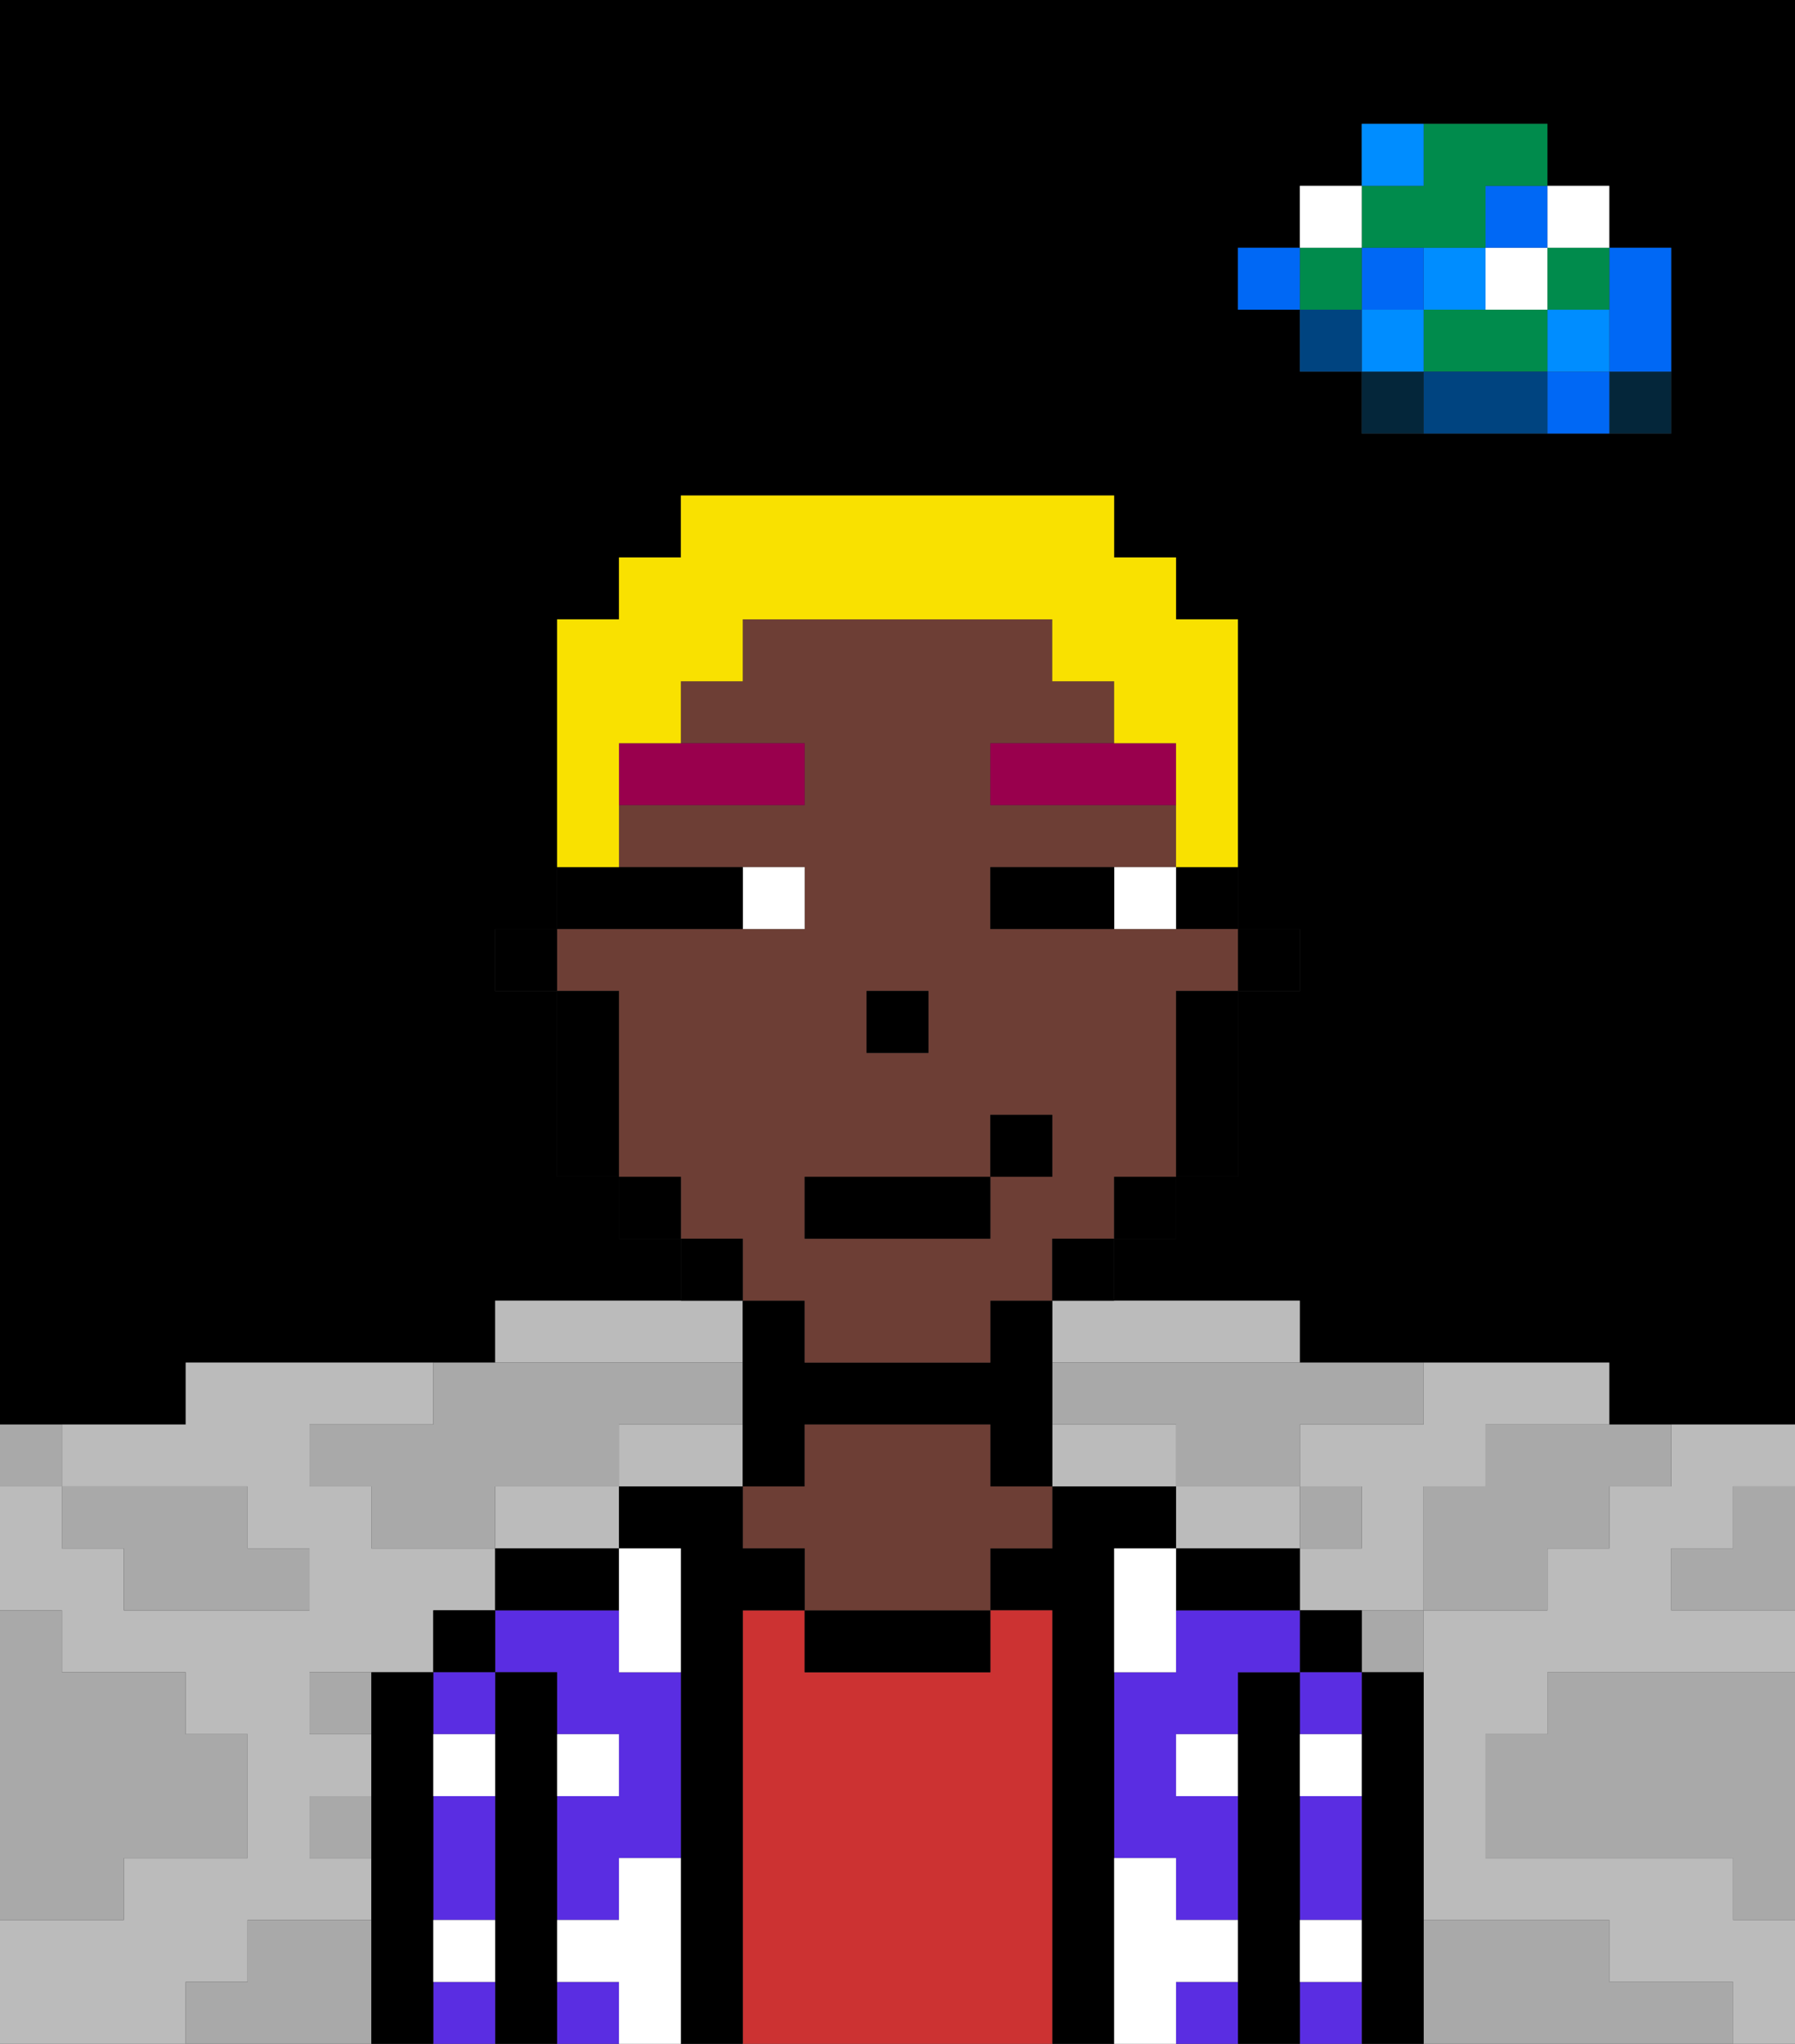 <svg xmlns="http://www.w3.org/2000/svg" viewBox="0 0 29 33"><rect x="0" y="0" width="29" height="33" fill="#333333" stroke="none"/><defs><style>polygon,rect,path{shape-rendering:crispedges;}polygon,rect,path{shape-rendering:crispedges;}.kb93-1{fill:#a9a9a9;}.kb93-2{fill:#bbbbbb;}.kb93-3{fill:#04263a;}.kb93-4{fill:#0068f5;}.kb93-5{fill:#008dff;}.kb93-6{fill:#008b4c;}.kb93-7{fill:#ffffff;}.kb93-8{fill:#004480;}.kb93-9{fill:#000000;}.kb93-10{fill:#5a2de2;}.kb93-11{fill:#cc3232;}.kb93-12{fill:#6d3e35;}.kb93-13{fill:#ffffff;}.kb93-14{fill:#99004d;}.kb93-15{fill:#f9e100;}</style></defs><polygon class="kb93-1" points="28 25 27 25 27 26 28 26 29 26 29 25 29 24 28 24 28 25"/><path class="kb93-9" d="M27,0H0V23H3V22H8V21h3V20H10V19H9V16H8V15H9V10h1V9h1V8h7V9h1v1h1v5h1v1H20v3H19v1H18v1h3v1h5v1h3V0H27Zm0,5V7H22V6H21V5H20V4h1V3h1V2h3V3h1V4h1Z"/><polygon class="kb93-1" points="27 32 26 32 26 31 25 31 24 31 23 31 23 32 23 33 24 33 25 33 26 33 27 33 28 33 28 32 27 32"/><polygon class="kb93-1" points="27 27 26 27 25 27 25 28 24 28 24 29 24 30 25 30 26 30 27 30 28 30 28 31 29 31 29 30 29 29 29 28 29 27 28 27 27 27"/><polygon class="kb93-2" points="27 23 27 24 26 24 26 25 25 25 25 26 24 26 23 26 23 27 23 28 23 29 23 30 23 31 24 31 25 31 26 31 26 32 27 32 28 32 28 33 29 33 29 32 29 31 28 31 28 30 27 30 26 30 25 30 24 30 24 29 24 28 25 28 25 27 26 27 27 27 28 27 29 27 29 26 28 26 27 26 27 25 28 25 28 24 29 24 29 23 28 23 27 23"/><polygon class="kb93-2" points="18 23 17 23 17 24 18 24 19 24 19 23 18 23"/><polygon class="kb93-2" points="4 32 4 31 5 31 6 31 6 30 5 30 5 29 6 29 6 28 5 28 5 27 6 27 7 27 7 26 8 26 8 25 7 25 6 25 6 24 5 24 5 23 6 23 7 23 7 22 6 22 5 22 4 22 3 22 3 23 2 23 1 23 1 24 2 24 3 24 4 24 4 25 5 25 5 26 4 26 3 26 2 26 2 25 1 25 1 24 0 24 0 25 0 26 1 26 1 27 2 27 3 27 3 28 4 28 4 29 4 30 3 30 2 30 2 31 1 31 0 31 0 32 0 33 1 33 2 33 3 33 3 32 4 32"/><polygon class="kb93-2" points="17 22 18 22 19 22 20 22 21 22 21 21 20 21 19 21 18 21 17 21 17 22"/><polygon class="kb93-2" points="22 23 21 23 21 24 22 24 22 25 21 25 21 26 22 26 23 26 23 25 23 24 24 24 24 23 25 23 26 23 26 22 25 22 24 22 23 22 23 23 22 23"/><polygon class="kb93-2" points="10 22 11 22 12 22 12 21 11 21 10 21 9 21 8 21 8 22 9 22 10 22"/><polygon class="kb93-2" points="11 23 10 23 10 24 11 24 12 24 12 23 11 23"/><polygon class="kb93-2" points="21 25 21 24 20 24 19 24 19 25 20 25 21 25"/><polygon class="kb93-2" points="8 24 8 25 9 25 10 25 10 24 9 24 8 24"/><rect class="kb93-3" x="26" y="6" width="1" height="1"/><polygon class="kb93-4" points="26 5 26 6 27 6 27 5 27 4 26 4 26 5"/><rect class="kb93-4" x="25" y="6" width="1" height="1"/><rect class="kb93-5" x="25" y="5" width="1" height="1"/><rect class="kb93-6" x="25" y="4" width="1" height="1"/><rect class="kb93-7" x="25" y="3" width="1" height="1"/><polygon class="kb93-1" points="24 23 24 24 23 24 23 25 23 26 24 26 25 26 25 25 26 25 26 24 27 24 27 23 26 23 25 23 24 23"/><polygon class="kb93-6" points="24 5 23 5 23 6 24 6 25 6 25 5 24 5"/><rect class="kb93-7" x="24" y="4" width="1" height="1"/><rect class="kb93-4" x="24" y="3" width="1" height="1"/><polygon class="kb93-8" points="24 6 23 6 23 7 24 7 25 7 25 6 24 6"/><rect class="kb93-5" x="23" y="4" width="1" height="1"/><rect class="kb93-1" x="22" y="26" width="1" height="1"/><rect class="kb93-3" x="22" y="6" width="1" height="1"/><rect class="kb93-5" x="22" y="5" width="1" height="1"/><rect class="kb93-4" x="22" y="4" width="1" height="1"/><polygon class="kb93-6" points="23 4 24 4 24 3 25 3 25 2 24 2 23 2 23 3 22 3 22 4 23 4"/><rect class="kb93-5" x="22" y="2" width="1" height="1"/><rect class="kb93-1" x="21" y="24" width="1" height="1"/><rect class="kb93-8" x="21" y="5" width="1" height="1"/><rect class="kb93-6" x="21" y="4" width="1" height="1"/><rect class="kb93-7" x="21" y="3" width="1" height="1"/><rect class="kb93-4" x="20" y="4" width="1" height="1"/><polygon class="kb93-1" points="19 22 18 22 17 22 17 23 18 23 19 23 19 24 20 24 21 24 21 23 22 23 23 23 23 22 22 22 21 22 20 22 19 22"/><rect class="kb93-1" x="5" y="27" width="1" height="1"/><polygon class="kb93-1" points="6 23 5 23 5 24 6 24 6 25 7 25 8 25 8 24 9 24 10 24 10 23 11 23 12 23 12 22 11 22 10 22 9 22 8 22 7 22 7 23 6 23"/><polygon class="kb93-1" points="6 31 5 31 4 31 4 32 3 32 3 33 4 33 5 33 6 33 6 32 6 31"/><rect class="kb93-1" x="5" y="29" width="1" height="1"/><polygon class="kb93-1" points="2 31 2 30 3 30 4 30 4 29 4 28 3 28 3 27 2 27 1 27 1 26 0 26 0 27 0 28 0 29 0 30 0 31 1 31 2 31"/><polygon class="kb93-1" points="2 25 2 26 3 26 4 26 5 26 5 25 4 25 4 24 3 24 2 24 1 24 1 25 2 25"/><rect class="kb93-1" y="23" width="1" height="1"/><polygon class="kb93-9" points="23 31 23 30 23 29 23 28 23 27 22 27 22 28 22 29 22 30 22 31 22 32 22 33 23 33 23 32 23 31"/><rect class="kb93-9" x="21" y="26" width="1" height="1"/><polygon class="kb93-10" points="21 30 21 31 22 31 22 30 22 29 21 29 21 30"/><rect class="kb93-10" x="21" y="27" width="1" height="1"/><rect class="kb93-10" x="21" y="32" width="1" height="1"/><polygon class="kb93-9" points="21 31 21 30 21 29 21 28 21 27 20 27 20 28 20 29 20 30 20 31 20 32 20 33 21 33 21 32 21 31"/><rect class="kb93-10" x="19" y="32" width="1" height="1"/><polygon class="kb93-10" points="20 26 19 26 19 27 18 27 18 28 18 29 18 30 19 30 19 31 20 31 20 30 20 29 19 29 19 28 20 28 20 27 21 27 21 26 20 26"/><polygon class="kb93-9" points="20 26 21 26 21 25 20 25 19 25 19 26 20 26"/><polygon class="kb93-9" points="18 31 18 30 18 29 18 28 18 27 18 26 18 25 19 25 19 24 18 24 17 24 17 25 16 25 16 26 17 26 17 27 17 28 17 29 17 30 17 31 17 32 17 33 18 33 18 32 18 31"/><polygon class="kb93-11" points="17 31 17 30 17 29 17 28 17 27 17 26 16 26 16 27 15 27 14 27 13 27 13 26 12 26 12 27 12 28 12 29 12 30 12 31 12 32 12 33 13 33 14 33 15 33 16 33 17 33 17 32 17 31"/><polygon class="kb93-9" points="14 26 13 26 13 27 14 27 15 27 16 27 16 26 15 26 14 26"/><polygon class="kb93-9" points="17 22 17 21 16 21 16 22 15 22 14 22 13 22 13 21 12 21 12 22 12 23 12 24 13 24 13 23 14 23 15 23 16 23 16 24 17 24 17 23 17 22"/><polygon class="kb93-12" points="16 23 15 23 14 23 13 23 13 24 12 24 12 25 13 25 13 26 14 26 15 26 16 26 16 25 17 25 17 24 16 24 16 23"/><polygon class="kb93-9" points="12 31 12 30 12 29 12 28 12 27 12 26 13 26 13 25 12 25 12 24 11 24 10 24 10 25 11 25 11 26 11 27 11 28 11 29 11 30 11 31 11 32 11 33 12 33 12 32 12 31"/><polygon class="kb93-10" points="10 26 9 26 8 26 8 27 9 27 9 28 10 28 10 29 9 29 9 30 9 31 10 31 10 30 11 30 11 29 11 28 11 27 10 27 10 26"/><rect class="kb93-10" x="9" y="32" width="1" height="1"/><polygon class="kb93-9" points="8 25 8 26 9 26 10 26 10 25 9 25 8 25"/><polygon class="kb93-9" points="9 31 9 30 9 29 9 28 9 27 8 27 8 28 8 29 8 30 8 31 8 32 8 33 9 33 9 32 9 31"/><rect class="kb93-9" x="7" y="26" width="1" height="1"/><rect class="kb93-10" x="7" y="27" width="1" height="1"/><polygon class="kb93-10" points="7 30 7 31 8 31 8 30 8 29 7 29 7 30"/><rect class="kb93-10" x="7" y="32" width="1" height="1"/><polygon class="kb93-9" points="7 31 7 30 7 29 7 28 7 27 6 27 6 28 6 29 6 30 6 31 6 32 6 33 7 33 7 32 7 31"/><polygon class="kb93-13" points="11 31 11 30 10 30 10 31 9 31 9 32 10 32 10 33 11 33 11 32 11 31"/><polygon class="kb93-13" points="10 27 11 27 11 26 11 25 10 25 10 26 10 27"/><polygon class="kb93-13" points="19 26 19 25 18 25 18 26 18 27 19 27 19 26"/><rect class="kb93-13" x="7" y="28" width="1" height="1"/><rect class="kb93-13" x="9" y="28" width="1" height="1"/><rect class="kb93-13" x="21" y="28" width="1" height="1"/><rect class="kb93-13" x="19" y="28" width="1" height="1"/><rect class="kb93-13" x="21" y="31" width="1" height="1"/><rect class="kb93-13" x="7" y="31" width="1" height="1"/><polygon class="kb93-13" points="20 32 20 31 19 31 19 30 18 30 18 31 18 32 18 33 19 33 19 32 20 32"/><rect class="kb93-9" x="20" y="15" width="1" height="1"/><rect class="kb93-9" x="19" y="14" width="1" height="1"/><path class="kb93-12" d="M12,21h1v1h3V21h1V20h1V19h1V16h1V15H16V14h3V13H16V12h2V11H17V10H12v1H11v1h2v1H10v1h3v1H9v1h1v3h1v1h1Zm2-5h1v1H14Zm-1,3h3V18h1v1H16v1H13Z"/><polygon class="kb93-9" points="19 17 19 18 19 19 20 19 20 18 20 17 20 16 19 16 19 17"/><rect class="kb93-9" x="18" y="19" width="1" height="1"/><rect class="kb93-9" x="17" y="20" width="1" height="1"/><rect class="kb93-9" x="11" y="20" width="1" height="1"/><rect class="kb93-9" x="10" y="19" width="1" height="1"/><polygon class="kb93-9" points="10 17 10 16 9 16 9 17 9 18 9 19 10 19 10 18 10 17"/><rect class="kb93-9" x="8" y="15" width="1" height="1"/><rect class="kb93-9" x="14" y="16" width="1" height="1"/><rect class="kb93-7" x="18" y="14" width="1" height="1"/><rect class="kb93-7" x="12" y="14" width="1" height="1"/><polygon class="kb93-9" points="17 14 16 14 16 15 17 15 18 15 18 14 17 14"/><polygon class="kb93-9" points="11 15 12 15 12 14 11 14 10 14 9 14 9 15 10 15 11 15"/><polygon class="kb93-14" points="10 13 13 13 13 12 11 12 10 12 10 13"/><polygon class="kb93-14" points="18 12 16 12 16 13 19 13 19 12 18 12"/><rect class="kb93-9" x="13" y="19" width="3" height="1"/><rect class="kb93-9" x="16" y="18" width="1" height="1"/><polygon class="kb93-15" points="10 13 10 12 11 12 11 11 12 11 12 10 13 10 14 10 15 10 16 10 17 10 17 11 18 11 18 12 19 12 19 13 19 14 20 14 20 13 20 12 20 11 20 10 19 10 19 9 18 9 18 8 17 8 16 8 15 8 14 8 13 8 12 8 11 8 11 9 10 9 10 10 9 10 9 11 9 12 9 13 9 14 10 14 10 13"/></svg>